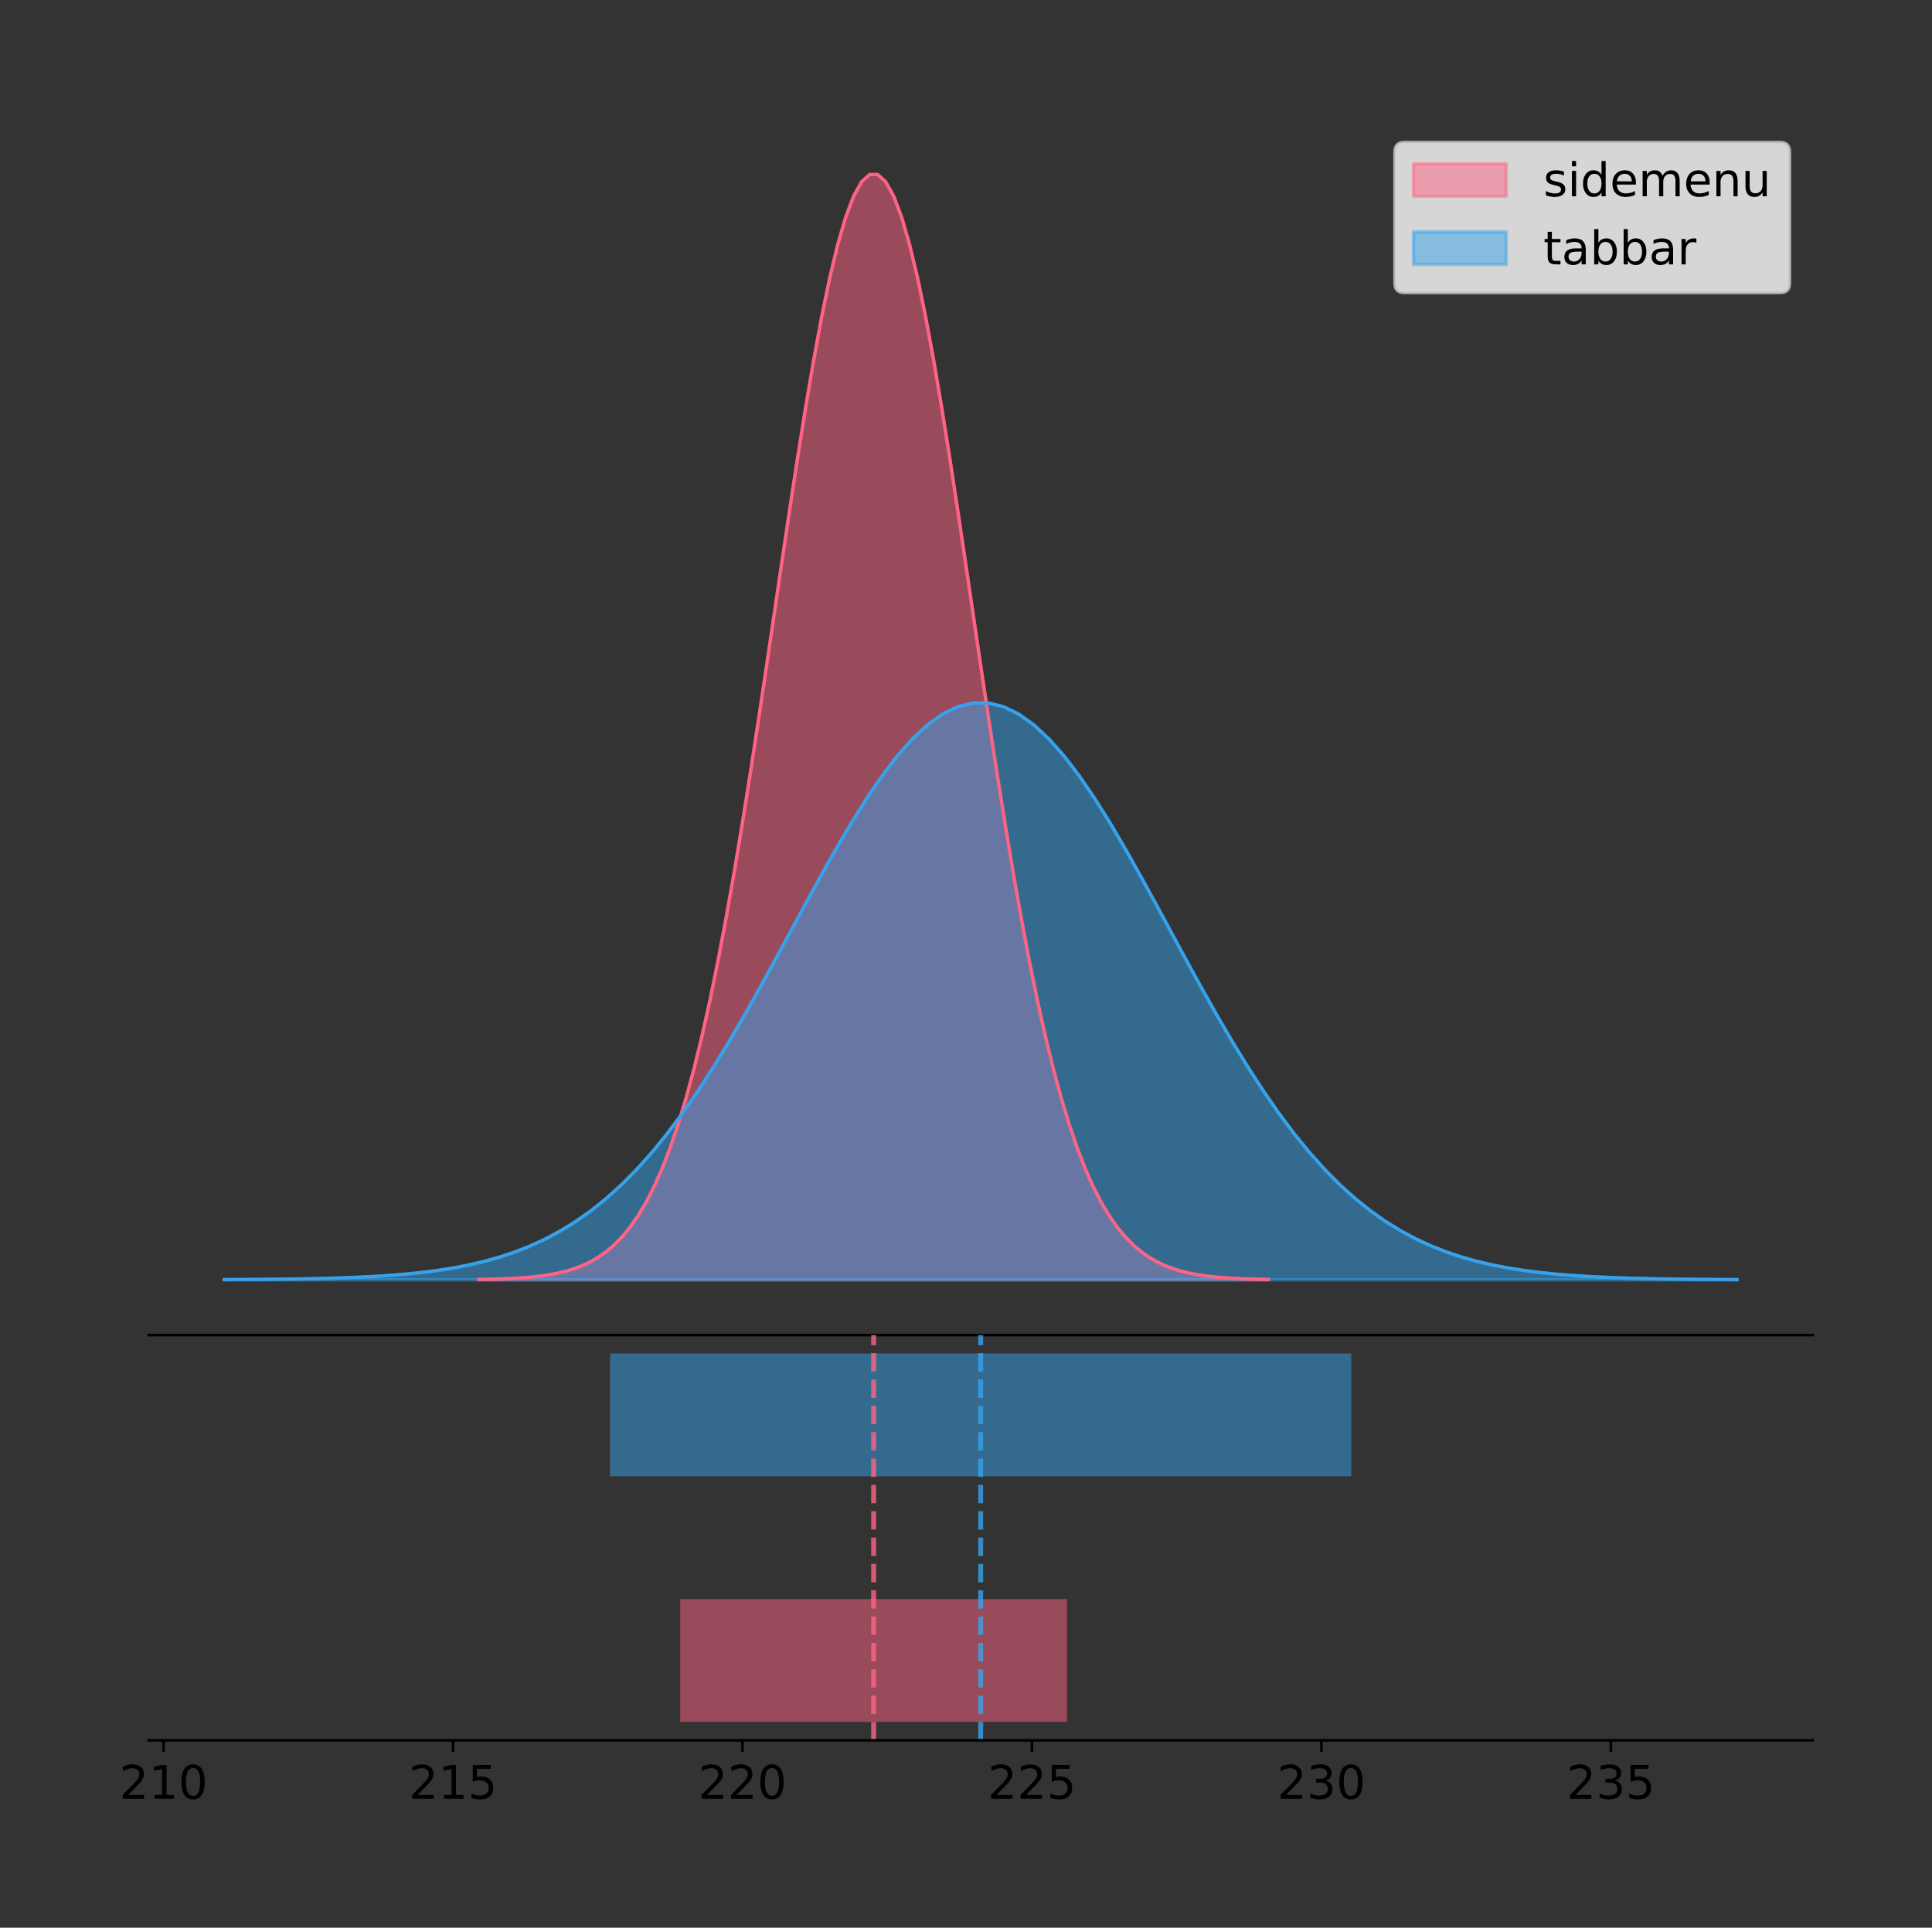 <?xml version="1.0" encoding="utf-8" standalone="no"?>
<!DOCTYPE svg PUBLIC "-//W3C//DTD SVG 1.1//EN"
  "http://www.w3.org/Graphics/SVG/1.1/DTD/svg11.dtd">
<!-- Created with matplotlib (https://matplotlib.org/) -->
<svg height="581.789pt" version="1.1" viewBox="0 0 583.05 581.789" width="583.05pt" xmlns="http://www.w3.org/2000/svg" xmlns:xlink="http://www.w3.org/1999/xlink">
 <rect x="0" y="0" width="583.05" height="581.789" fill="#333333" stroke="none"/>
 <defs>
  <style type="text/css">
*{stroke-linecap:butt;stroke-linejoin:round;}
  </style>
 </defs>
 <g id="figure_1">
  <g id="patch_1">
   <path d="M 0 581.789 
L 583.05 581.789 
L 583.05 0 
L 0 0 
z
" style="fill:none;"/>
  </g>
  <g id="axes_1">
   <g id="patch_2">
    <path d="M 44.85 402.93 
L 547.05 402.93 
L 547.05 36 
L 44.85 36 
z
" style="fill:none;"/>
   </g>
   <g id="PolyCollection_1">
    <defs>
     <path d="M 144.527 -195.538 
L 144.527 -195.65 
L 146.933 -195.692 
L 149.34 -195.749 
L 151.747 -195.825 
L 154.153 -195.925 
L 156.56 -196.058 
L 158.967 -196.23 
L 161.373 -196.455 
L 163.78 -196.744 
L 166.187 -197.115 
L 168.593 -197.585 
L 171 -198.179 
L 173.407 -198.923 
L 175.813 -199.848 
L 178.22 -200.99 
L 180.627 -202.39 
L 183.033 -204.093 
L 185.44 -206.151 
L 187.847 -208.617 
L 190.253 -211.552 
L 192.66 -215.017 
L 195.067 -219.078 
L 197.473 -223.801 
L 199.88 -229.25 
L 202.287 -235.488 
L 204.693 -242.572 
L 207.1 -250.552 
L 209.506 -259.468 
L 211.913 -269.344 
L 214.32 -280.192 
L 216.726 -292.002 
L 219.133 -304.744 
L 221.54 -318.365 
L 223.946 -332.786 
L 226.353 -347.901 
L 228.76 -363.58 
L 231.166 -379.667 
L 233.573 -395.98 
L 235.98 -412.318 
L 238.386 -428.462 
L 240.793 -444.18 
L 243.2 -459.23 
L 245.606 -473.372 
L 248.013 -486.366 
L 250.42 -497.987 
L 252.826 -508.025 
L 255.233 -516.294 
L 257.64 -522.64 
L 260.046 -526.94 
L 262.453 -529.111 
L 264.86 -529.111 
L 267.266 -526.94 
L 269.673 -522.64 
L 272.08 -516.294 
L 274.486 -508.025 
L 276.893 -497.987 
L 279.3 -486.366 
L 281.706 -473.372 
L 284.113 -459.23 
L 286.52 -444.18 
L 288.926 -428.462 
L 291.333 -412.318 
L 293.74 -395.98 
L 296.146 -379.667 
L 298.553 -363.58 
L 300.96 -347.901 
L 303.366 -332.786 
L 305.773 -318.365 
L 308.18 -304.744 
L 310.586 -292.002 
L 312.993 -280.192 
L 315.4 -269.344 
L 317.806 -259.468 
L 320.213 -250.552 
L 322.62 -242.572 
L 325.026 -235.488 
L 327.433 -229.25 
L 329.84 -223.801 
L 332.246 -219.078 
L 334.653 -215.017 
L 337.06 -211.552 
L 339.466 -208.617 
L 341.873 -206.151 
L 344.28 -204.093 
L 346.686 -202.39 
L 349.093 -200.99 
L 351.5 -199.848 
L 353.906 -198.923 
L 356.313 -198.179 
L 358.72 -197.585 
L 361.126 -197.115 
L 363.533 -196.744 
L 365.94 -196.455 
L 368.346 -196.23 
L 370.753 -196.058 
L 373.16 -195.925 
L 375.566 -195.825 
L 377.973 -195.749 
L 380.379 -195.692 
L 382.786 -195.65 
L 382.786 -195.538 
L 382.786 -195.538 
L 380.379 -195.538 
L 377.973 -195.538 
L 375.566 -195.538 
L 373.16 -195.538 
L 370.753 -195.538 
L 368.346 -195.538 
L 365.94 -195.538 
L 363.533 -195.538 
L 361.126 -195.538 
L 358.72 -195.538 
L 356.313 -195.538 
L 353.906 -195.538 
L 351.5 -195.538 
L 349.093 -195.538 
L 346.686 -195.538 
L 344.28 -195.538 
L 341.873 -195.538 
L 339.466 -195.538 
L 337.06 -195.538 
L 334.653 -195.538 
L 332.246 -195.538 
L 329.84 -195.538 
L 327.433 -195.538 
L 325.026 -195.538 
L 322.62 -195.538 
L 320.213 -195.538 
L 317.806 -195.538 
L 315.4 -195.538 
L 312.993 -195.538 
L 310.586 -195.538 
L 308.18 -195.538 
L 305.773 -195.538 
L 303.366 -195.538 
L 300.96 -195.538 
L 298.553 -195.538 
L 296.146 -195.538 
L 293.74 -195.538 
L 291.333 -195.538 
L 288.926 -195.538 
L 286.52 -195.538 
L 284.113 -195.538 
L 281.706 -195.538 
L 279.3 -195.538 
L 276.893 -195.538 
L 274.486 -195.538 
L 272.08 -195.538 
L 269.673 -195.538 
L 267.266 -195.538 
L 264.86 -195.538 
L 262.453 -195.538 
L 260.046 -195.538 
L 257.64 -195.538 
L 255.233 -195.538 
L 252.826 -195.538 
L 250.42 -195.538 
L 248.013 -195.538 
L 245.606 -195.538 
L 243.2 -195.538 
L 240.793 -195.538 
L 238.386 -195.538 
L 235.98 -195.538 
L 233.573 -195.538 
L 231.166 -195.538 
L 228.76 -195.538 
L 226.353 -195.538 
L 223.946 -195.538 
L 221.54 -195.538 
L 219.133 -195.538 
L 216.726 -195.538 
L 214.32 -195.538 
L 211.913 -195.538 
L 209.506 -195.538 
L 207.1 -195.538 
L 204.693 -195.538 
L 202.287 -195.538 
L 199.88 -195.538 
L 197.473 -195.538 
L 195.067 -195.538 
L 192.66 -195.538 
L 190.253 -195.538 
L 187.847 -195.538 
L 185.44 -195.538 
L 183.033 -195.538 
L 180.627 -195.538 
L 178.22 -195.538 
L 175.813 -195.538 
L 173.407 -195.538 
L 171 -195.538 
L 168.593 -195.538 
L 166.187 -195.538 
L 163.78 -195.538 
L 161.373 -195.538 
L 158.967 -195.538 
L 156.56 -195.538 
L 154.153 -195.538 
L 151.747 -195.538 
L 149.34 -195.538 
L 146.933 -195.538 
L 144.527 -195.538 
z
" id="mf71b0a23ec" style="stroke:#ff6384;stroke-opacity:0.5;"/>
    </defs>
    <g clip-path="url(#pd7306c33bf)">
     <use style="fill:#ff6384;fill-opacity:0.5;stroke:#ff6384;stroke-opacity:0.5;" x="0" xlink:href="#mf71b0a23ec" y="581.789"/>
    </g>
   </g>
   <g id="PolyCollection_2">
    <defs>
     <path d="M 67.677 -195.538 
L 67.677 -195.596 
L 72.289 -195.618 
L 76.9 -195.648 
L 81.512 -195.688 
L 86.123 -195.74 
L 90.735 -195.809 
L 95.347 -195.899 
L 99.958 -196.017 
L 104.57 -196.168 
L 109.181 -196.361 
L 113.793 -196.606 
L 118.404 -196.916 
L 123.016 -197.304 
L 127.628 -197.787 
L 132.239 -198.383 
L 136.851 -199.114 
L 141.462 -200.003 
L 146.074 -201.077 
L 150.685 -202.364 
L 155.297 -203.895 
L 159.909 -205.704 
L 164.52 -207.823 
L 169.132 -210.288 
L 173.743 -213.131 
L 178.355 -216.387 
L 182.966 -220.084 
L 187.578 -224.249 
L 192.19 -228.901 
L 196.801 -234.056 
L 201.413 -239.717 
L 206.024 -245.88 
L 210.636 -252.53 
L 215.247 -259.638 
L 219.859 -267.164 
L 224.471 -275.053 
L 229.082 -283.235 
L 233.694 -291.63 
L 238.305 -300.144 
L 242.917 -308.67 
L 247.528 -317.095 
L 252.14 -325.298 
L 256.752 -333.152 
L 261.363 -340.532 
L 265.975 -347.314 
L 270.586 -353.378 
L 275.198 -358.617 
L 279.809 -362.933 
L 284.421 -366.244 
L 289.033 -368.488 
L 293.644 -369.621 
L 298.256 -369.621 
L 302.867 -368.488 
L 307.479 -366.244 
L 312.09 -362.933 
L 316.702 -358.617 
L 321.314 -353.378 
L 325.925 -347.314 
L 330.537 -340.532 
L 335.148 -333.152 
L 339.76 -325.298 
L 344.371 -317.095 
L 348.983 -308.67 
L 353.595 -300.144 
L 358.206 -291.63 
L 362.818 -283.235 
L 367.429 -275.053 
L 372.041 -267.164 
L 376.652 -259.638 
L 381.264 -252.53 
L 385.876 -245.88 
L 390.487 -239.717 
L 395.099 -234.056 
L 399.71 -228.901 
L 404.322 -224.249 
L 408.933 -220.084 
L 413.545 -216.387 
L 418.157 -213.131 
L 422.768 -210.288 
L 427.38 -207.823 
L 431.991 -205.704 
L 436.603 -203.895 
L 441.214 -202.364 
L 445.826 -201.077 
L 450.438 -200.003 
L 455.049 -199.114 
L 459.661 -198.383 
L 464.272 -197.787 
L 468.884 -197.304 
L 473.495 -196.916 
L 478.107 -196.606 
L 482.719 -196.361 
L 487.33 -196.168 
L 491.942 -196.017 
L 496.553 -195.899 
L 501.165 -195.809 
L 505.776 -195.74 
L 510.388 -195.688 
L 515 -195.648 
L 519.611 -195.618 
L 524.223 -195.596 
L 524.223 -195.538 
L 524.223 -195.538 
L 519.611 -195.538 
L 515 -195.538 
L 510.388 -195.538 
L 505.776 -195.538 
L 501.165 -195.538 
L 496.553 -195.538 
L 491.942 -195.538 
L 487.33 -195.538 
L 482.719 -195.538 
L 478.107 -195.538 
L 473.495 -195.538 
L 468.884 -195.538 
L 464.272 -195.538 
L 459.661 -195.538 
L 455.049 -195.538 
L 450.438 -195.538 
L 445.826 -195.538 
L 441.214 -195.538 
L 436.603 -195.538 
L 431.991 -195.538 
L 427.38 -195.538 
L 422.768 -195.538 
L 418.157 -195.538 
L 413.545 -195.538 
L 408.933 -195.538 
L 404.322 -195.538 
L 399.71 -195.538 
L 395.099 -195.538 
L 390.487 -195.538 
L 385.876 -195.538 
L 381.264 -195.538 
L 376.652 -195.538 
L 372.041 -195.538 
L 367.429 -195.538 
L 362.818 -195.538 
L 358.206 -195.538 
L 353.595 -195.538 
L 348.983 -195.538 
L 344.371 -195.538 
L 339.76 -195.538 
L 335.148 -195.538 
L 330.537 -195.538 
L 325.925 -195.538 
L 321.314 -195.538 
L 316.702 -195.538 
L 312.09 -195.538 
L 307.479 -195.538 
L 302.867 -195.538 
L 298.256 -195.538 
L 293.644 -195.538 
L 289.033 -195.538 
L 284.421 -195.538 
L 279.809 -195.538 
L 275.198 -195.538 
L 270.586 -195.538 
L 265.975 -195.538 
L 261.363 -195.538 
L 256.752 -195.538 
L 252.14 -195.538 
L 247.528 -195.538 
L 242.917 -195.538 
L 238.305 -195.538 
L 233.694 -195.538 
L 229.082 -195.538 
L 224.471 -195.538 
L 219.859 -195.538 
L 215.247 -195.538 
L 210.636 -195.538 
L 206.024 -195.538 
L 201.413 -195.538 
L 196.801 -195.538 
L 192.19 -195.538 
L 187.578 -195.538 
L 182.966 -195.538 
L 178.355 -195.538 
L 173.743 -195.538 
L 169.132 -195.538 
L 164.52 -195.538 
L 159.909 -195.538 
L 155.297 -195.538 
L 150.685 -195.538 
L 146.074 -195.538 
L 141.462 -195.538 
L 136.851 -195.538 
L 132.239 -195.538 
L 127.628 -195.538 
L 123.016 -195.538 
L 118.404 -195.538 
L 113.793 -195.538 
L 109.181 -195.538 
L 104.57 -195.538 
L 99.958 -195.538 
L 95.347 -195.538 
L 90.735 -195.538 
L 86.123 -195.538 
L 81.512 -195.538 
L 76.9 -195.538 
L 72.289 -195.538 
L 67.677 -195.538 
z
" id="m412f73a917" style="stroke:#36a2eb;stroke-opacity:0.5;"/>
    </defs>
    <g clip-path="url(#pd7306c33bf)">
     <use style="fill:#36a2eb;fill-opacity:0.5;stroke:#36a2eb;stroke-opacity:0.5;" x="0" xlink:href="#m412f73a917" y="581.789"/>
    </g>
   </g>
   <g id="line2d_1">
    <path clip-path="url(#pd7306c33bf)" d="M 144.527 386.139 
L 146.933 386.097 
L 149.34 386.04 
L 151.747 385.965 
L 154.153 385.864 
L 156.56 385.732 
L 158.967 385.559 
L 161.373 385.334 
L 163.78 385.045 
L 166.187 384.675 
L 168.593 384.204 
L 171 383.61 
L 173.407 382.867 
L 175.813 381.941 
L 178.22 380.799 
L 180.627 379.399 
L 183.033 377.696 
L 185.44 375.639 
L 187.847 373.172 
L 190.253 370.238 
L 192.66 366.772 
L 195.067 362.711 
L 197.473 357.989 
L 199.88 352.539 
L 202.287 346.301 
L 204.693 339.217 
L 207.1 331.237 
L 209.506 322.322 
L 211.913 312.445 
L 214.32 301.597 
L 216.726 289.787 
L 219.133 277.045 
L 221.54 263.424 
L 223.946 249.004 
L 226.353 233.888 
L 228.76 218.209 
L 231.166 202.123 
L 233.573 185.809 
L 235.98 169.471 
L 238.386 153.327 
L 240.793 137.61 
L 243.2 122.559 
L 245.606 108.418 
L 248.013 95.423 
L 250.42 83.803 
L 252.826 73.765 
L 255.233 65.495 
L 257.64 59.15 
L 260.046 54.85 
L 262.453 52.679 
L 264.86 52.679 
L 267.266 54.85 
L 269.673 59.15 
L 272.08 65.495 
L 274.486 73.765 
L 276.893 83.803 
L 279.3 95.423 
L 281.706 108.418 
L 284.113 122.559 
L 286.52 137.61 
L 288.926 153.327 
L 291.333 169.471 
L 293.74 185.809 
L 296.146 202.123 
L 298.553 218.209 
L 300.96 233.888 
L 303.366 249.004 
L 305.773 263.424 
L 308.18 277.045 
L 310.586 289.787 
L 312.993 301.597 
L 315.4 312.445 
L 317.806 322.322 
L 320.213 331.237 
L 322.62 339.217 
L 325.026 346.301 
L 327.433 352.539 
L 329.84 357.989 
L 332.246 362.711 
L 334.653 366.772 
L 337.06 370.238 
L 339.466 373.172 
L 341.873 375.639 
L 344.28 377.696 
L 346.686 379.399 
L 349.093 380.799 
L 351.5 381.941 
L 353.906 382.867 
L 356.313 383.61 
L 358.72 384.204 
L 361.126 384.675 
L 363.533 385.045 
L 365.94 385.334 
L 368.346 385.559 
L 370.753 385.732 
L 373.16 385.864 
L 375.566 385.965 
L 377.973 386.04 
L 380.379 386.097 
L 382.786 386.139 
" style="fill:none;stroke:#ff6384;stroke-linecap:square;"/>
   </g>
   <g id="line2d_2">
    <path clip-path="url(#pd7306c33bf)" d="M 67.677 386.193 
L 72.289 386.171 
L 76.9 386.141 
L 81.512 386.102 
L 86.123 386.049 
L 90.735 385.98 
L 95.347 385.89 
L 99.958 385.773 
L 104.57 385.622 
L 109.181 385.429 
L 113.793 385.183 
L 118.404 384.873 
L 123.016 384.485 
L 127.628 384.002 
L 132.239 383.406 
L 136.851 382.675 
L 141.462 381.787 
L 146.074 380.713 
L 150.685 379.426 
L 155.297 377.894 
L 159.909 376.086 
L 164.52 373.966 
L 169.132 371.502 
L 173.743 368.658 
L 178.355 365.402 
L 182.966 361.705 
L 187.578 357.541 
L 192.19 352.888 
L 196.801 347.734 
L 201.413 342.073 
L 206.024 335.909 
L 210.636 329.259 
L 215.247 322.151 
L 219.859 314.625 
L 224.471 306.737 
L 229.082 298.554 
L 233.694 290.159 
L 238.305 281.646 
L 242.917 273.119 
L 247.528 264.694 
L 252.14 256.491 
L 256.752 248.637 
L 261.363 241.257 
L 265.975 234.476 
L 270.586 228.411 
L 275.198 223.173 
L 279.809 218.857 
L 284.421 215.545 
L 289.033 213.301 
L 293.644 212.168 
L 298.256 212.168 
L 302.867 213.301 
L 307.479 215.545 
L 312.09 218.857 
L 316.702 223.173 
L 321.314 228.411 
L 325.925 234.476 
L 330.537 241.257 
L 335.148 248.637 
L 339.76 256.491 
L 344.371 264.694 
L 348.983 273.119 
L 353.595 281.646 
L 358.206 290.159 
L 362.818 298.554 
L 367.429 306.737 
L 372.041 314.625 
L 376.652 322.151 
L 381.264 329.259 
L 385.876 335.909 
L 390.487 342.073 
L 395.099 347.734 
L 399.71 352.888 
L 404.322 357.541 
L 408.933 361.705 
L 413.545 365.402 
L 418.157 368.658 
L 422.768 371.502 
L 427.38 373.966 
L 431.991 376.086 
L 436.603 377.894 
L 441.214 379.426 
L 445.826 380.713 
L 450.438 381.787 
L 455.049 382.675 
L 459.661 383.406 
L 464.272 384.002 
L 468.884 384.485 
L 473.495 384.873 
L 478.107 385.183 
L 482.719 385.429 
L 487.33 385.622 
L 491.942 385.773 
L 496.553 385.89 
L 501.165 385.98 
L 505.776 386.049 
L 510.388 386.102 
L 515 386.141 
L 519.611 386.171 
L 524.223 386.193 
" style="fill:none;stroke:#36a2eb;stroke-linecap:square;"/>
   </g>
   <g id="patch_3">
    <path d="M 44.85 402.93 
L 547.05 402.93 
" style="fill:none;stroke:#000000;stroke-linecap:square;stroke-linejoin:miter;stroke-width:0.8;"/>
   </g>
   <g id="legend_1">
    <g id="patch_4">
     <path d="M 423.769 88.299 
L 537.25 88.299 
Q 540.05 88.299 540.05 85.499 
L 540.05 45.8 
Q 540.05 43 537.25 43 
L 423.769 43 
Q 420.969 43 420.969 45.8 
L 420.969 85.499 
Q 420.969 88.299 423.769 88.299 
z
" style="fill:#ffffff;opacity:0.8;stroke:#cccccc;stroke-linejoin:miter;"/>
    </g>
    <g id="patch_5">
     <path d="M 426.569 59.238 
L 454.569 59.238 
L 454.569 49.438 
L 426.569 49.438 
z
" style="fill:#ff6384;opacity:0.5;stroke:#ff6384;stroke-linejoin:miter;"/>
    </g>
    <g id="text_1">
     <!-- sidemenu -->
     <defs>
      <path d="M 44.281 53.078 
L 44.281 44.578 
Q 40.484 46.531 36.375 47.5 
Q 32.281 48.484 27.875 48.484 
Q 21.188 48.484 17.844 46.438 
Q 14.5 44.391 14.5 40.281 
Q 14.5 37.156 16.891 35.375 
Q 19.281 33.594 26.516 31.984 
L 29.594 31.297 
Q 39.156 29.25 43.188 25.516 
Q 47.219 21.781 47.219 15.094 
Q 47.219 7.469 41.188 3.016 
Q 35.156 -1.422 24.609 -1.422 
Q 20.219 -1.422 15.453 -0.562 
Q 10.688 0.297 5.422 2 
L 5.422 11.281 
Q 10.406 8.688 15.234 7.391 
Q 20.062 6.109 24.812 6.109 
Q 31.156 6.109 34.562 8.281 
Q 37.984 10.453 37.984 14.406 
Q 37.984 18.062 35.516 20.016 
Q 33.062 21.969 24.703 23.781 
L 21.578 24.516 
Q 13.234 26.266 9.516 29.906 
Q 5.812 33.547 5.812 39.891 
Q 5.812 47.609 11.281 51.797 
Q 16.75 56 26.812 56 
Q 31.781 56 36.172 55.266 
Q 40.578 54.547 44.281 53.078 
z
" id="DejaVuSans-115"/>
      <path d="M 9.422 54.688 
L 18.406 54.688 
L 18.406 0 
L 9.422 0 
z
M 9.422 75.984 
L 18.406 75.984 
L 18.406 64.594 
L 9.422 64.594 
z
" id="DejaVuSans-105"/>
      <path d="M 45.406 46.391 
L 45.406 75.984 
L 54.391 75.984 
L 54.391 0 
L 45.406 0 
L 45.406 8.203 
Q 42.578 3.328 38.25 0.953 
Q 33.938 -1.422 27.875 -1.422 
Q 17.969 -1.422 11.734 6.484 
Q 5.516 14.406 5.516 27.297 
Q 5.516 40.188 11.734 48.094 
Q 17.969 56 27.875 56 
Q 33.938 56 38.25 53.625 
Q 42.578 51.266 45.406 46.391 
z
M 14.797 27.297 
Q 14.797 17.391 18.875 11.75 
Q 22.953 6.109 30.078 6.109 
Q 37.203 6.109 41.297 11.75 
Q 45.406 17.391 45.406 27.297 
Q 45.406 37.203 41.297 42.844 
Q 37.203 48.484 30.078 48.484 
Q 22.953 48.484 18.875 42.844 
Q 14.797 37.203 14.797 27.297 
z
" id="DejaVuSans-100"/>
      <path d="M 56.203 29.594 
L 56.203 25.203 
L 14.891 25.203 
Q 15.484 15.922 20.484 11.062 
Q 25.484 6.203 34.422 6.203 
Q 39.594 6.203 44.453 7.469 
Q 49.312 8.734 54.109 11.281 
L 54.109 2.781 
Q 49.266 0.734 44.188 -0.344 
Q 39.109 -1.422 33.891 -1.422 
Q 20.797 -1.422 13.156 6.188 
Q 5.516 13.812 5.516 26.812 
Q 5.516 40.234 12.766 48.109 
Q 20.016 56 32.328 56 
Q 43.359 56 49.781 48.891 
Q 56.203 41.797 56.203 29.594 
z
M 47.219 32.234 
Q 47.125 39.594 43.094 43.984 
Q 39.062 48.391 32.422 48.391 
Q 24.906 48.391 20.391 44.141 
Q 15.875 39.891 15.188 32.172 
z
" id="DejaVuSans-101"/>
      <path d="M 52 44.188 
Q 55.375 50.25 60.062 53.125 
Q 64.75 56 71.094 56 
Q 79.641 56 84.281 50.016 
Q 88.922 44.047 88.922 33.016 
L 88.922 0 
L 79.891 0 
L 79.891 32.719 
Q 79.891 40.578 77.094 44.375 
Q 74.312 48.188 68.609 48.188 
Q 61.625 48.188 57.562 43.547 
Q 53.516 38.922 53.516 30.906 
L 53.516 0 
L 44.484 0 
L 44.484 32.719 
Q 44.484 40.625 41.703 44.406 
Q 38.922 48.188 33.109 48.188 
Q 26.219 48.188 22.156 43.531 
Q 18.109 38.875 18.109 30.906 
L 18.109 0 
L 9.078 0 
L 9.078 54.688 
L 18.109 54.688 
L 18.109 46.188 
Q 21.188 51.219 25.484 53.609 
Q 29.781 56 35.688 56 
Q 41.656 56 45.828 52.969 
Q 50 49.953 52 44.188 
z
" id="DejaVuSans-109"/>
      <path d="M 54.891 33.016 
L 54.891 0 
L 45.906 0 
L 45.906 32.719 
Q 45.906 40.484 42.875 44.328 
Q 39.844 48.188 33.797 48.188 
Q 26.516 48.188 22.312 43.547 
Q 18.109 38.922 18.109 30.906 
L 18.109 0 
L 9.078 0 
L 9.078 54.688 
L 18.109 54.688 
L 18.109 46.188 
Q 21.344 51.125 25.703 53.562 
Q 30.078 56 35.797 56 
Q 45.219 56 50.047 50.172 
Q 54.891 44.344 54.891 33.016 
z
" id="DejaVuSans-110"/>
      <path d="M 8.5 21.578 
L 8.5 54.688 
L 17.484 54.688 
L 17.484 21.922 
Q 17.484 14.156 20.5 10.266 
Q 23.531 6.391 29.594 6.391 
Q 36.859 6.391 41.078 11.031 
Q 45.312 15.672 45.312 23.688 
L 45.312 54.688 
L 54.297 54.688 
L 54.297 0 
L 45.312 0 
L 45.312 8.406 
Q 42.047 3.422 37.719 1 
Q 33.406 -1.422 27.688 -1.422 
Q 18.266 -1.422 13.375 4.438 
Q 8.5 10.297 8.5 21.578 
z
M 31.109 56 
z
" id="DejaVuSans-117"/>
     </defs>
     <g transform="translate(465.769 59.238)scale(0.14 -0.14)">
      <use xlink:href="#DejaVuSans-115"/>
      <use x="52.1" xlink:href="#DejaVuSans-105"/>
      <use x="79.883" xlink:href="#DejaVuSans-100"/>
      <use x="143.359" xlink:href="#DejaVuSans-101"/>
      <use x="204.883" xlink:href="#DejaVuSans-109"/>
      <use x="302.295" xlink:href="#DejaVuSans-101"/>
      <use x="363.818" xlink:href="#DejaVuSans-110"/>
      <use x="427.197" xlink:href="#DejaVuSans-117"/>
     </g>
    </g>
    <g id="patch_6">
     <path d="M 426.569 79.787 
L 454.569 79.787 
L 454.569 69.987 
L 426.569 69.987 
z
" style="fill:#36a2eb;opacity:0.5;stroke:#36a2eb;stroke-linejoin:miter;"/>
    </g>
    <g id="text_2">
     <!-- tabbar -->
     <defs>
      <path d="M 18.312 70.219 
L 18.312 54.688 
L 36.812 54.688 
L 36.812 47.703 
L 18.312 47.703 
L 18.312 18.016 
Q 18.312 11.328 20.141 9.422 
Q 21.969 7.516 27.594 7.516 
L 36.812 7.516 
L 36.812 0 
L 27.594 0 
Q 17.188 0 13.234 3.875 
Q 9.281 7.766 9.281 18.016 
L 9.281 47.703 
L 2.688 47.703 
L 2.688 54.688 
L 9.281 54.688 
L 9.281 70.219 
z
" id="DejaVuSans-116"/>
      <path d="M 34.281 27.484 
Q 23.391 27.484 19.188 25 
Q 14.984 22.516 14.984 16.5 
Q 14.984 11.719 18.141 8.906 
Q 21.297 6.109 26.703 6.109 
Q 34.188 6.109 38.703 11.406 
Q 43.219 16.703 43.219 25.484 
L 43.219 27.484 
z
M 52.203 31.203 
L 52.203 0 
L 43.219 0 
L 43.219 8.297 
Q 40.141 3.328 35.547 0.953 
Q 30.953 -1.422 24.312 -1.422 
Q 15.922 -1.422 10.953 3.297 
Q 6 8.016 6 15.922 
Q 6 25.141 12.172 29.828 
Q 18.359 34.516 30.609 34.516 
L 43.219 34.516 
L 43.219 35.406 
Q 43.219 41.609 39.141 45 
Q 35.062 48.391 27.688 48.391 
Q 23 48.391 18.547 47.266 
Q 14.109 46.141 10.016 43.891 
L 10.016 52.203 
Q 14.938 54.109 19.578 55.047 
Q 24.219 56 28.609 56 
Q 40.484 56 46.344 49.844 
Q 52.203 43.703 52.203 31.203 
z
" id="DejaVuSans-97"/>
      <path d="M 48.688 27.297 
Q 48.688 37.203 44.609 42.844 
Q 40.531 48.484 33.406 48.484 
Q 26.266 48.484 22.188 42.844 
Q 18.109 37.203 18.109 27.297 
Q 18.109 17.391 22.188 11.75 
Q 26.266 6.109 33.406 6.109 
Q 40.531 6.109 44.609 11.75 
Q 48.688 17.391 48.688 27.297 
z
M 18.109 46.391 
Q 20.953 51.266 25.266 53.625 
Q 29.594 56 35.594 56 
Q 45.562 56 51.781 48.094 
Q 58.016 40.188 58.016 27.297 
Q 58.016 14.406 51.781 6.484 
Q 45.562 -1.422 35.594 -1.422 
Q 29.594 -1.422 25.266 0.953 
Q 20.953 3.328 18.109 8.203 
L 18.109 0 
L 9.078 0 
L 9.078 75.984 
L 18.109 75.984 
z
" id="DejaVuSans-98"/>
      <path d="M 41.109 46.297 
Q 39.594 47.172 37.812 47.578 
Q 36.031 48 33.891 48 
Q 26.266 48 22.188 43.047 
Q 18.109 38.094 18.109 28.812 
L 18.109 0 
L 9.078 0 
L 9.078 54.688 
L 18.109 54.688 
L 18.109 46.188 
Q 20.953 51.172 25.484 53.578 
Q 30.031 56 36.531 56 
Q 37.453 56 38.578 55.875 
Q 39.703 55.766 41.062 55.516 
z
" id="DejaVuSans-114"/>
     </defs>
     <g transform="translate(465.769 79.787)scale(0.14 -0.14)">
      <use xlink:href="#DejaVuSans-116"/>
      <use x="39.209" xlink:href="#DejaVuSans-97"/>
      <use x="100.488" xlink:href="#DejaVuSans-98"/>
      <use x="163.965" xlink:href="#DejaVuSans-98"/>
      <use x="227.441" xlink:href="#DejaVuSans-97"/>
      <use x="288.721" xlink:href="#DejaVuSans-114"/>
     </g>
    </g>
   </g>
  </g>
  <g id="axes_2">
   <g id="patch_7">
    <path d="M 44.85 525.24 
L 547.05 525.24 
L 547.05 402.93 
L 44.85 402.93 
z
" style="fill:none;"/>
   </g>
   <g id="patch_8">
    <path clip-path="url(#p48b078e870)" d="M 205.283 519.68 
L 322.03 519.68 
L 322.03 482.617 
L 205.283 482.617 
z
" style="fill:#ff6384;opacity:0.5;"/>
   </g>
   <g id="patch_9">
    <path clip-path="url(#p48b078e870)" d="M 184.096 445.553 
L 407.804 445.553 
L 407.804 408.49 
L 184.096 408.49 
z
" style="fill:#36a2eb;opacity:0.5;"/>
   </g>
   <g id="matplotlib.axis_1">
    <g id="xtick_1">
     <g id="line2d_3">
      <defs>
       <path d="M 0 0 
L 0 3.5 
" id="m9adb7637d6" style="stroke:#000000;stroke-width:0.8;"/>
      </defs>
      <g>
       <use style="stroke:#000000;stroke-width:0.8;" x="49.361" xlink:href="#m9adb7637d6" y="525.24"/>
      </g>
     </g>
     <g id="text_3">
      <!-- 210 -->
      <defs>
       <path d="M 19.188 8.297 
L 53.609 8.297 
L 53.609 0 
L 7.328 0 
L 7.328 8.297 
Q 12.938 14.109 22.625 23.891 
Q 32.328 33.688 34.812 36.531 
Q 39.547 41.844 41.422 45.531 
Q 43.312 49.219 43.312 52.781 
Q 43.312 58.594 39.234 62.25 
Q 35.156 65.922 28.609 65.922 
Q 23.969 65.922 18.812 64.312 
Q 13.672 62.703 7.812 59.422 
L 7.812 69.391 
Q 13.766 71.781 18.938 73 
Q 24.125 74.219 28.422 74.219 
Q 39.75 74.219 46.484 68.547 
Q 53.219 62.891 53.219 53.422 
Q 53.219 48.922 51.531 44.891 
Q 49.859 40.875 45.406 35.406 
Q 44.188 33.984 37.641 27.219 
Q 31.109 20.453 19.188 8.297 
z
" id="DejaVuSans-50"/>
       <path d="M 12.406 8.297 
L 28.516 8.297 
L 28.516 63.922 
L 10.984 60.406 
L 10.984 69.391 
L 28.422 72.906 
L 38.281 72.906 
L 38.281 8.297 
L 54.391 8.297 
L 54.391 0 
L 12.406 0 
z
" id="DejaVuSans-49"/>
       <path d="M 31.781 66.406 
Q 24.172 66.406 20.328 58.906 
Q 16.5 51.422 16.5 36.375 
Q 16.5 21.391 20.328 13.891 
Q 24.172 6.391 31.781 6.391 
Q 39.453 6.391 43.281 13.891 
Q 47.125 21.391 47.125 36.375 
Q 47.125 51.422 43.281 58.906 
Q 39.453 66.406 31.781 66.406 
z
M 31.781 74.219 
Q 44.047 74.219 50.516 64.516 
Q 56.984 54.828 56.984 36.375 
Q 56.984 17.969 50.516 8.266 
Q 44.047 -1.422 31.781 -1.422 
Q 19.531 -1.422 13.062 8.266 
Q 6.594 17.969 6.594 36.375 
Q 6.594 54.828 13.062 64.516 
Q 19.531 74.219 31.781 74.219 
z
" id="DejaVuSans-48"/>
      </defs>
      <g transform="translate(36 542.878)scale(0.14 -0.14)">
       <use xlink:href="#DejaVuSans-50"/>
       <use x="63.623" xlink:href="#DejaVuSans-49"/>
       <use x="127.246" xlink:href="#DejaVuSans-48"/>
      </g>
     </g>
    </g>
    <g id="xtick_2">
     <g id="line2d_4">
      <g>
       <use style="stroke:#000000;stroke-width:0.8;" x="136.717" xlink:href="#m9adb7637d6" y="525.24"/>
      </g>
     </g>
     <g id="text_4">
      <!-- 215 -->
      <defs>
       <path d="M 10.797 72.906 
L 49.516 72.906 
L 49.516 64.594 
L 19.828 64.594 
L 19.828 46.734 
Q 21.969 47.469 24.109 47.828 
Q 26.266 48.188 28.422 48.188 
Q 40.625 48.188 47.75 41.5 
Q 54.891 34.812 54.891 23.391 
Q 54.891 11.625 47.562 5.094 
Q 40.234 -1.422 26.906 -1.422 
Q 22.312 -1.422 17.547 -0.641 
Q 12.797 0.141 7.719 1.703 
L 7.719 11.625 
Q 12.109 9.234 16.797 8.062 
Q 21.484 6.891 26.703 6.891 
Q 35.156 6.891 40.078 11.328 
Q 45.016 15.766 45.016 23.391 
Q 45.016 31 40.078 35.438 
Q 35.156 39.891 26.703 39.891 
Q 22.75 39.891 18.812 39.016 
Q 14.891 38.141 10.797 36.281 
z
" id="DejaVuSans-53"/>
      </defs>
      <g transform="translate(123.355 542.878)scale(0.14 -0.14)">
       <use xlink:href="#DejaVuSans-50"/>
       <use x="63.623" xlink:href="#DejaVuSans-49"/>
       <use x="127.246" xlink:href="#DejaVuSans-53"/>
      </g>
     </g>
    </g>
    <g id="xtick_3">
     <g id="line2d_5">
      <g>
       <use style="stroke:#000000;stroke-width:0.8;" x="224.072" xlink:href="#m9adb7637d6" y="525.24"/>
      </g>
     </g>
     <g id="text_5">
      <!-- 220 -->
      <g transform="translate(210.711 542.878)scale(0.14 -0.14)">
       <use xlink:href="#DejaVuSans-50"/>
       <use x="63.623" xlink:href="#DejaVuSans-50"/>
       <use x="127.246" xlink:href="#DejaVuSans-48"/>
      </g>
     </g>
    </g>
    <g id="xtick_4">
     <g id="line2d_6">
      <g>
       <use style="stroke:#000000;stroke-width:0.8;" x="311.428" xlink:href="#m9adb7637d6" y="525.24"/>
      </g>
     </g>
     <g id="text_6">
      <!-- 225 -->
      <g transform="translate(298.066 542.878)scale(0.14 -0.14)">
       <use xlink:href="#DejaVuSans-50"/>
       <use x="63.623" xlink:href="#DejaVuSans-50"/>
       <use x="127.246" xlink:href="#DejaVuSans-53"/>
      </g>
     </g>
    </g>
    <g id="xtick_5">
     <g id="line2d_7">
      <g>
       <use style="stroke:#000000;stroke-width:0.8;" x="398.783" xlink:href="#m9adb7637d6" y="525.24"/>
      </g>
     </g>
     <g id="text_7">
      <!-- 230 -->
      <defs>
       <path d="M 40.578 39.312 
Q 47.656 37.797 51.625 33 
Q 55.609 28.219 55.609 21.188 
Q 55.609 10.406 48.188 4.484 
Q 40.766 -1.422 27.094 -1.422 
Q 22.516 -1.422 17.656 -0.516 
Q 12.797 0.391 7.625 2.203 
L 7.625 11.719 
Q 11.719 9.328 16.594 8.109 
Q 21.484 6.891 26.812 6.891 
Q 36.078 6.891 40.938 10.547 
Q 45.797 14.203 45.797 21.188 
Q 45.797 27.641 41.281 31.266 
Q 36.766 34.906 28.719 34.906 
L 20.219 34.906 
L 20.219 43.016 
L 29.109 43.016 
Q 36.375 43.016 40.234 45.922 
Q 44.094 48.828 44.094 54.297 
Q 44.094 59.906 40.109 62.906 
Q 36.141 65.922 28.719 65.922 
Q 24.656 65.922 20.016 65.031 
Q 15.375 64.156 9.812 62.312 
L 9.812 71.094 
Q 15.438 72.656 20.344 73.438 
Q 25.25 74.219 29.594 74.219 
Q 40.828 74.219 47.359 69.109 
Q 53.906 64.016 53.906 55.328 
Q 53.906 49.266 50.438 45.094 
Q 46.969 40.922 40.578 39.312 
z
" id="DejaVuSans-51"/>
      </defs>
      <g transform="translate(385.422 542.878)scale(0.14 -0.14)">
       <use xlink:href="#DejaVuSans-50"/>
       <use x="63.623" xlink:href="#DejaVuSans-51"/>
       <use x="127.246" xlink:href="#DejaVuSans-48"/>
      </g>
     </g>
    </g>
    <g id="xtick_6">
     <g id="line2d_8">
      <g>
       <use style="stroke:#000000;stroke-width:0.8;" x="486.138" xlink:href="#m9adb7637d6" y="525.24"/>
      </g>
     </g>
     <g id="text_8">
      <!-- 235 -->
      <g transform="translate(472.777 542.878)scale(0.14 -0.14)">
       <use xlink:href="#DejaVuSans-50"/>
       <use x="63.623" xlink:href="#DejaVuSans-51"/>
       <use x="127.246" xlink:href="#DejaVuSans-53"/>
      </g>
     </g>
    </g>
   </g>
   <g id="line2d_9">
    <path clip-path="url(#p48b078e870)" d="M 263.656 525.24 
L 263.656 402.93 
" style="fill:none;stroke:#ff6384;stroke-dasharray:5.55,2.4;stroke-dashoffset:0;stroke-opacity:0.8;stroke-width:1.5;"/>
   </g>
   <g id="line2d_10">
    <path clip-path="url(#p48b078e870)" d="M 295.95 525.24 
L 295.95 402.93 
" style="fill:none;stroke:#36a2eb;stroke-dasharray:5.55,2.4;stroke-dashoffset:0;stroke-opacity:0.8;stroke-width:1.5;"/>
   </g>
   <g id="patch_10">
    <path d="M 44.85 525.24 
L 547.05 525.24 
" style="fill:none;stroke:#000000;stroke-linecap:square;stroke-linejoin:miter;stroke-width:0.8;"/>
   </g>
  </g>
 </g>
 <defs>
  <clipPath id="pd7306c33bf">
   <rect height="366.93" width="502.2" x="44.85" y="36"/>
  </clipPath>
  <clipPath id="p48b078e870">
   <rect height="122.31" width="502.2" x="44.85" y="402.93"/>
  </clipPath>
 </defs>
</svg>
